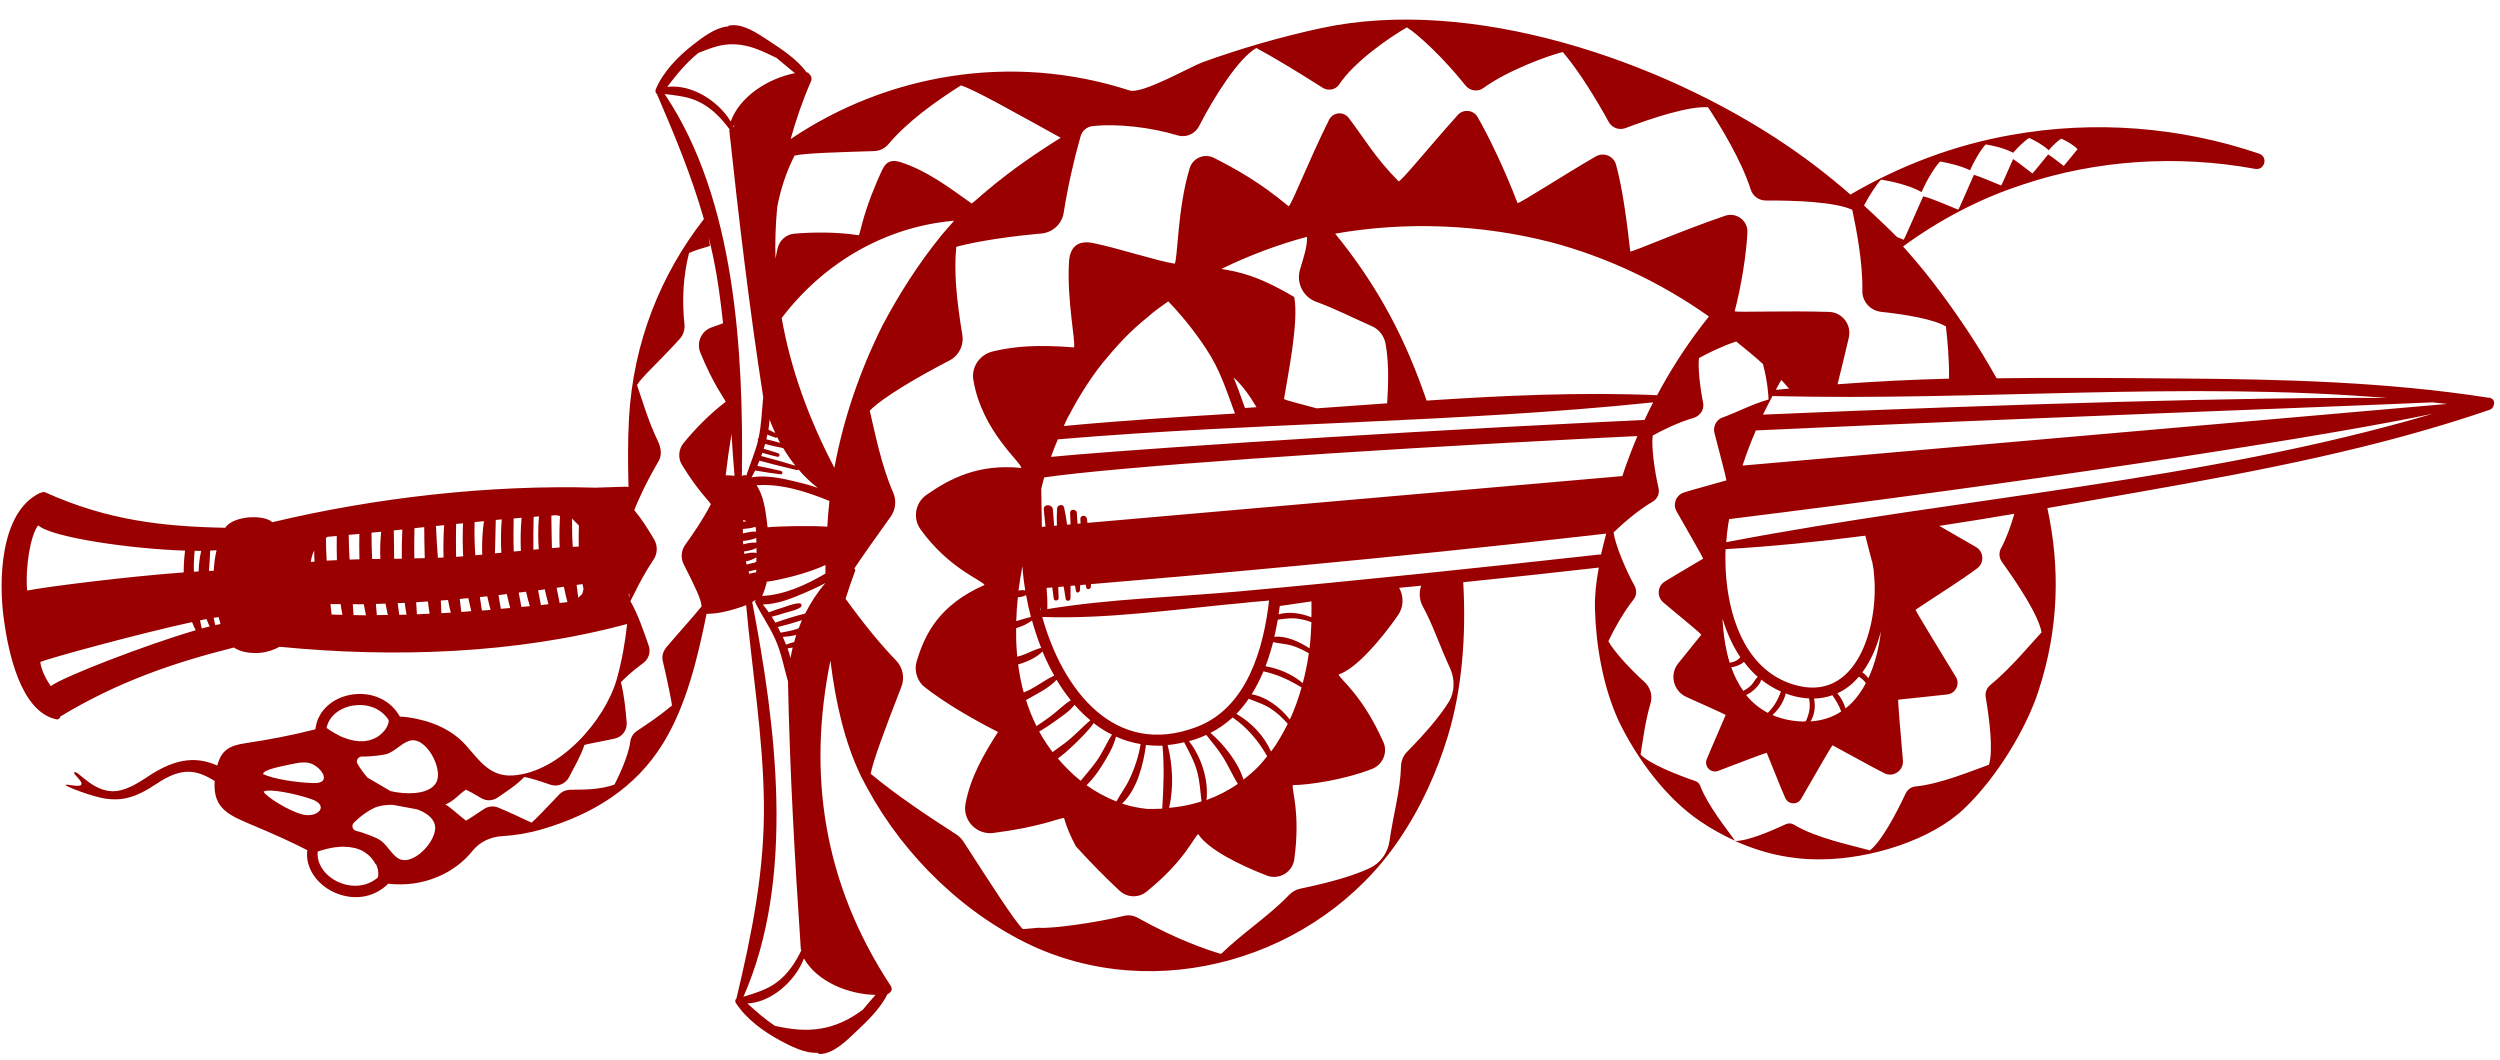<svg width="92" height="39" viewBox="0 0 92 39" fill="none" xmlns="http://www.w3.org/2000/svg">
<path d="M68.974 21.227C68.986 21.355 68.99 21.488 68.993 21.617C68.993 21.484 68.985 21.352 68.974 21.227ZM26.77 0.971C26.298 1.028 25.83 1.392 25.484 1.662C24.945 2.089 24.405 2.638 24.134 3.281C24.102 3.36 24.127 3.426 24.176 3.463C24.846 5.016 25.457 6.498 25.903 8.062C24.321 10.093 23.3 12.592 23.146 15.413C23.1 16.238 23.108 17.077 23.129 17.923C23.09 17.915 23.052 17.911 23.01 17.911C22.648 17.923 22.283 17.932 21.914 17.946C18.004 17.835 13.811 18.313 10.021 19.218C9.826 19.038 9.401 19.021 9.184 19.037C8.896 19.058 8.459 19.157 8.291 19.422C5.952 19.376 3.939 19.142 1.663 18.118C1.612 18.096 1.563 18.104 1.523 18.13C1.504 18.131 1.485 18.133 1.467 18.142C-0.016 18.854 -0.051 21.425 0.142 22.796C0.299 23.933 0.736 26.19 2.078 26.472C2.151 26.488 2.211 26.426 2.225 26.364C4.305 25.11 6.326 24.401 8.608 23.829C8.892 24.029 9.349 24.057 9.651 24.016C9.813 23.994 10.081 23.921 10.284 23.801C14.499 24.215 18.996 24.064 23.078 22.963C23.004 23.649 22.884 24.325 22.698 24.991C22.266 26.511 20.591 28.428 18.868 28.537C18.041 28.59 17.641 27.991 17.162 27.444C16.612 26.819 15.826 26.515 15.018 26.396C14.914 26.383 14.814 26.376 14.714 26.37L14.66 26.279C14.298 25.711 13.598 25.434 12.881 25.572C12.225 25.698 11.733 26.148 11.627 26.716L11.603 26.839C10.696 27.071 9.885 27.221 9.034 27.349C8.435 27.439 8.145 27.609 7.996 28.173C7.293 27.859 6.521 27.846 5.419 28.593C4.983 28.885 4.553 29.121 4.152 29.118C3.392 29.112 2.867 28.348 2.74 28.417C2.649 28.466 3.055 28.742 2.993 28.869C2.931 28.993 2.452 28.837 2.418 28.886C2.385 28.938 3.43 29.325 3.87 29.389C4.438 29.469 4.936 29.399 5.761 28.844C6.701 28.207 7.247 28.334 7.9 28.74C7.822 29.807 8.482 30.02 9.429 30.423C10.063 30.691 10.694 30.97 11.305 31.285L11.307 31.304C11.295 31.385 11.295 31.468 11.302 31.547C11.351 32.109 11.774 32.631 12.383 32.874C13.028 33.133 13.702 33.032 14.191 32.609L14.262 32.546L14.271 32.519C15.598 32.676 16.751 32.116 17.393 31.307C17.655 30.98 18.051 30.797 18.468 30.772C18.95 30.741 19.44 30.664 19.92 30.524C21.78 29.985 23.383 29.024 24.414 27.334C25.265 25.941 25.677 24.194 26.002 22.589C26.372 22.587 26.732 22.51 27.084 22.399C27.203 22.362 27.329 22.321 27.459 22.271C27.677 24.684 28.078 27.078 28.111 29.507C28.147 32.012 27.677 34.318 27.103 36.739C27.061 36.781 27.039 36.843 27.079 36.908C27.459 37.495 28.087 37.953 28.695 38.283C29.092 38.496 29.612 38.769 30.09 38.743C30.108 38.768 30.132 38.785 30.163 38.786C30.663 38.791 31.157 38.292 31.492 37.974C31.891 37.601 32.405 37.111 32.653 36.592C32.679 36.582 32.697 36.569 32.715 36.552C32.802 36.499 32.853 36.392 32.779 36.281C30.27 32.468 29.719 28.439 30.56 24.307C30.742 25.822 31.082 27.309 31.669 28.53C32.327 29.856 33.175 31.036 34.185 32.072C35.199 33.109 36.377 34.009 37.757 34.697C42.53 37.042 48.5 35.278 51.466 30.929C52.311 29.692 52.881 28.392 53.279 27.096C53.8 25.382 53.961 23.422 53.847 21.426C55.511 21.254 57.174 21.078 58.837 20.887C58.74 21.397 58.682 21.907 58.694 22.393C58.728 23.704 58.975 25.256 59.581 26.56C60.247 27.93 61.307 29.369 62.56 30.217C62.958 30.49 63.396 30.733 63.852 30.94C63.54 30.504 62.847 29.648 62.569 28.92C62.539 28.839 62.48 28.776 62.394 28.746C61.713 28.509 60.709 28.118 60.373 27.767C60.447 27.343 60.538 26.548 60.739 25.885C60.828 25.596 60.728 25.281 60.501 25.081C59.967 24.603 59.371 23.941 59.188 23.596C59.381 23.188 59.713 22.573 60.111 22.067C60.228 21.92 60.241 21.721 60.151 21.558C59.797 20.913 59.431 20.006 59.38 19.593C59.714 19.271 60.252 18.794 60.822 18.459C60.996 18.357 61.081 18.152 61.034 17.958C60.877 17.296 60.768 16.405 60.819 16.028C61.183 15.829 61.754 15.543 62.323 15.379C62.565 15.309 62.724 15.071 62.675 14.824C62.553 14.212 62.48 13.504 62.523 13.177C62.858 12.992 63.37 12.738 63.893 12.567C64.238 12.844 64.584 13.13 64.878 13.396C65.067 14.117 65.076 14.61 65.084 14.701C64.41 14.897 63.89 15.189 63.394 15.362C63.157 15.443 63.03 15.697 63.093 15.939C63.313 16.79 63.523 17.573 63.532 17.679C62.981 17.837 62.425 17.981 61.972 18.123C61.678 18.214 61.548 18.552 61.697 18.816C62.175 19.66 62.637 20.452 62.677 20.558C62.184 20.856 61.686 21.139 61.266 21.4C60.988 21.573 60.965 21.962 61.212 22.172C61.908 22.754 62.541 23.272 62.609 23.357C62.317 23.725 62.017 24.086 61.755 24.416C61.429 24.825 61.581 25.431 62.058 25.648C62.793 25.979 63.424 26.258 63.505 26.311C63.262 26.891 63.002 27.461 62.808 27.942C62.701 28.206 62.961 28.468 63.227 28.369C64.102 28.038 64.907 27.724 65.016 27.703C65.262 28.293 65.486 28.889 65.699 29.369C65.808 29.614 66.149 29.629 66.282 29.397C66.842 28.429 67.351 27.529 67.437 27.427C68.118 27.789 68.78 28.168 69.34 28.453C69.671 28.622 70.056 28.36 70.028 27.99C69.935 26.889 69.843 25.878 69.855 25.748C70.486 25.678 71.11 25.619 71.658 25.556C71.968 25.522 72.14 25.176 71.975 24.909C71.253 23.718 70.555 22.59 70.492 22.44C71.314 21.885 72.15 21.371 72.756 20.919C73.032 20.716 73.01 20.3 72.713 20.129C72.243 19.858 71.777 19.587 71.367 19.353C72.29 19.212 73.211 19.063 74.129 18.907C73.996 19.359 73.838 19.81 73.637 20.177C73.552 20.337 73.565 20.529 73.669 20.676C74.256 21.491 75.016 22.637 75.129 23.269C74.717 23.712 73.993 24.596 73.249 25.204C73.117 25.311 73.044 25.481 73.074 25.649C73.212 26.481 73.357 27.623 73.193 28.143C72.597 28.351 71.412 28.854 70.489 28.942C70.33 28.956 70.194 29.059 70.126 29.205C69.766 29.967 69.239 30.963 68.813 31.293C68.18 31.116 66.824 30.843 66.025 30.351C65.933 30.294 65.825 30.285 65.726 30.328C65.095 30.622 64.281 30.956 63.849 30.948C64.815 31.384 65.903 31.65 67.083 31.622C68.837 31.602 71.063 30.921 72.281 29.758C73.503 28.595 74.574 26.787 75.013 25.438C75.781 23.098 75.81 20.85 75.343 18.698C76.501 18.498 77.65 18.291 78.796 18.092C83.107 17.334 87.468 16.505 91.617 15.081C91.706 15.051 91.75 14.986 91.767 14.916C91.805 14.822 91.784 14.713 91.684 14.665C91.651 14.641 91.608 14.63 91.563 14.634C87.814 14.05 83.99 13.955 80.203 13.929C77.977 13.911 75.728 13.891 73.475 13.921C72.792 12.696 71.993 11.505 71.11 10.358C70.766 9.913 70.404 9.485 70.032 9.069C71.366 8.094 72.858 7.302 74.472 6.781C77.145 5.89 80.108 5.687 82.989 6.214C83.342 6.279 83.477 5.773 83.134 5.654C80.271 4.681 77.111 4.411 74.019 4.966C71.952 5.326 69.939 6.083 68.095 7.16C67.33 6.49 66.524 5.869 65.685 5.304C61.083 2.203 54.134 -0.157 48.614 1.036C47.138 1.356 45.683 1.775 44.263 2.287C43.815 2.448 42.028 3.478 41.568 3.329C37.189 1.907 32.6 2.749 29.095 5.119C29.292 4.41 29.535 3.701 29.847 2.986C29.891 2.883 29.852 2.784 29.782 2.726C29.764 2.689 29.727 2.662 29.681 2.662C29.346 2.19 28.747 1.798 28.285 1.496C27.897 1.241 27.332 0.846 26.84 0.939C26.81 0.941 26.793 0.966 26.784 0.993L26.77 0.971ZM63.411 23.108C63.402 22.995 63.392 22.882 63.389 22.765C63.551 23.305 63.772 23.78 64.044 24.186C64.002 24.231 63.956 24.277 63.898 24.309C63.822 24.353 63.74 24.376 63.653 24.387C63.521 23.965 63.448 23.523 63.411 23.105L63.411 23.108ZM63.71 24.557C63.88 24.534 64.057 24.466 64.177 24.356C64.332 24.559 64.498 24.75 64.683 24.909C64.588 24.993 64.534 25.123 64.443 25.218C64.356 25.306 64.258 25.368 64.152 25.423C63.965 25.158 63.821 24.866 63.71 24.557ZM64.261 25.576C64.371 25.525 64.468 25.459 64.56 25.375C64.655 25.287 64.788 25.146 64.81 25.008C65.036 25.186 65.278 25.335 65.54 25.449C65.428 25.752 65.29 25.999 65.055 26.233C64.735 26.063 64.471 25.843 64.261 25.58L64.261 25.576ZM66.319 26.552C65.898 26.535 65.535 26.449 65.226 26.313C65.46 26.106 65.644 25.82 65.717 25.517C65.765 25.536 65.812 25.558 65.863 25.573C66.106 25.651 66.343 25.691 66.573 25.701C66.633 26.003 66.587 26.255 66.455 26.54C66.41 26.551 66.365 26.551 66.319 26.552ZM66.628 26.547C66.778 26.302 66.819 25.987 66.756 25.708C66.993 25.702 67.218 25.66 67.432 25.584C67.568 25.781 67.679 25.965 67.756 26.183C67.424 26.402 67.045 26.522 66.624 26.548L66.628 26.547ZM68.664 25.138C68.523 25.405 68.357 25.644 68.172 25.838C68.092 25.925 68.003 25.998 67.914 26.07C67.854 25.866 67.753 25.67 67.613 25.515C67.771 25.44 67.923 25.351 68.066 25.236C68.191 25.138 68.303 25.021 68.407 24.902C68.512 24.965 68.598 25.041 68.664 25.142L68.664 25.138ZM68.755 24.959C68.694 24.873 68.623 24.8 68.534 24.743C68.852 24.316 69.076 23.787 69.218 23.227C69.145 23.872 68.987 24.464 68.755 24.959ZM68.893 20.645L68.947 20.952L68.971 21.227C69.125 22.992 68.363 25.928 65.982 25.186C64.354 24.679 63.673 22.953 63.526 21.274C63.494 20.912 63.489 20.552 63.501 20.209C65.213 20.108 66.927 19.936 68.644 19.713L68.886 20.65L68.893 20.645ZM63.525 19.956C63.543 19.723 63.565 19.496 63.6 19.284C63.61 19.223 63.624 19.165 63.633 19.103C64.309 19.017 65 18.934 65.732 18.839C76.352 17.492 86.029 15.977 89.542 15.221C81.05 17.724 72.194 18.289 63.528 19.952L63.525 19.956ZM1.407 19.333C1.892 19.777 4.822 20.201 6.811 20.263C6.777 20.524 6.759 20.792 6.76 21.065C4.758 21.21 1.757 21.583 0.999 21.733C0.923 20.865 1.127 19.666 1.407 19.333ZM19.826 20.211C19.762 20.216 19.698 20.222 19.629 20.228C19.621 19.822 19.631 19.422 19.638 19.019C19.702 19.013 19.771 19.007 19.835 19.002C19.8 19.392 19.798 19.799 19.826 20.211ZM20.29 18.973C20.343 18.968 20.4 18.963 20.453 18.959C20.504 18.97 20.558 18.976 20.608 18.987C20.588 19.369 20.58 19.757 20.595 20.147C20.501 20.156 20.406 20.164 20.311 20.172C20.295 19.771 20.299 19.371 20.29 18.973ZM19.164 20.273C19.077 20.28 18.994 20.287 18.906 20.295C18.89 19.89 18.896 19.483 18.903 19.079C19.002 19.071 19.096 19.062 19.195 19.054C19.16 19.444 19.15 19.856 19.168 20.272L19.164 20.273ZM18.449 20.343C18.369 20.35 18.29 20.357 18.214 20.363C18.22 19.952 18.242 19.544 18.244 19.133C18.316 19.127 18.392 19.12 18.463 19.114C18.433 19.512 18.427 19.923 18.448 20.339L18.449 20.343ZM11.995 19.798C11.995 19.798 12.03 19.768 12.048 19.755C12.162 19.745 12.279 19.735 12.393 19.725C12.388 20.018 12.391 20.314 12.398 20.614C12.273 20.621 12.147 20.624 12.022 20.631C12.005 20.355 11.996 20.079 11.995 19.802L11.995 19.798ZM11.575 20.667C11.529 20.671 11.484 20.675 11.438 20.679C11.459 20.529 11.496 20.385 11.562 20.257C11.562 20.394 11.566 20.531 11.575 20.667ZM7.404 20.272C7.348 20.508 7.317 20.762 7.31 21.028C7.253 21.033 7.196 21.038 7.135 21.04C7.128 20.79 7.137 20.534 7.163 20.27C7.247 20.27 7.327 20.271 7.404 20.272ZM7.735 20.262C7.818 20.254 7.898 20.255 7.97 20.249C7.911 20.489 7.88 20.743 7.865 21.006C7.808 21.008 7.751 21.009 7.69 21.01C7.706 20.762 7.726 20.513 7.735 20.262ZM12.828 19.683C12.96 19.671 13.093 19.66 13.225 19.648C13.218 19.957 13.219 20.268 13.227 20.583C13.105 20.586 12.983 20.589 12.865 20.592C12.847 20.289 12.835 19.986 12.832 19.683L12.828 19.683ZM13.672 19.602C13.789 19.591 13.91 19.581 14.027 19.567C13.994 19.889 13.982 20.224 13.997 20.569C13.898 20.57 13.795 20.571 13.695 20.572C13.679 20.251 13.67 19.929 13.672 19.602ZM14.504 20.562C14.5 20.213 14.503 19.863 14.492 19.518C14.598 19.509 14.701 19.5 14.806 19.487C14.788 19.842 14.781 20.204 14.786 20.561C14.69 20.561 14.599 20.562 14.504 20.562ZM15.247 20.551C15.241 20.183 15.243 19.81 15.252 19.437C15.373 19.426 15.49 19.412 15.611 19.398C15.614 19.774 15.62 20.157 15.631 20.54C15.502 20.544 15.372 20.547 15.242 20.547L15.247 20.551ZM16.114 20.524C16.084 20.135 16.061 19.746 16.043 19.356C16.145 19.347 16.247 19.338 16.345 19.326C16.318 19.712 16.311 20.112 16.323 20.517C16.255 20.523 16.183 20.522 16.114 20.524ZM16.783 20.488C16.774 20.086 16.781 19.683 16.784 19.28C16.867 19.273 16.954 19.265 17.038 19.258C17.023 19.658 17.024 20.064 17.045 20.473C16.957 20.481 16.87 20.488 16.783 20.492L16.783 20.488ZM17.465 19.213C17.578 19.203 17.696 19.192 17.809 19.179C17.752 19.568 17.731 19.984 17.745 20.412C17.662 20.419 17.579 20.426 17.491 20.434C17.464 20.03 17.455 19.624 17.465 19.213ZM21.078 20.124C21.055 19.78 21.048 19.431 21.052 19.081C21.132 19.173 21.219 19.253 21.303 19.337C21.295 19.592 21.291 19.851 21.298 20.112C21.226 20.119 21.15 20.122 21.078 20.124ZM13.829 22.225C13.947 22.222 14.068 22.216 14.186 22.213C14.214 22.355 14.241 22.493 14.272 22.631C14.139 22.631 14.002 22.636 13.868 22.636C13.856 22.496 13.844 22.361 13.832 22.225L13.829 22.225ZM13.468 22.644C13.316 22.642 13.162 22.637 13.01 22.635C12.998 22.503 12.99 22.367 12.982 22.235C13.116 22.234 13.254 22.238 13.387 22.237C13.411 22.376 13.438 22.51 13.468 22.644ZM19.088 21.807C19.179 21.799 19.269 21.783 19.36 21.775C19.399 21.958 19.445 22.133 19.498 22.307C19.396 22.316 19.29 22.325 19.188 22.334C19.153 22.158 19.123 21.982 19.088 21.807ZM18.775 22.374C18.662 22.384 18.544 22.394 18.431 22.404C18.401 22.235 18.371 22.067 18.345 21.898C18.447 21.89 18.548 21.873 18.65 21.86C18.688 22.032 18.73 22.203 18.775 22.37L18.775 22.374ZM19.806 21.721C19.889 21.714 19.968 21.699 20.047 21.689C20.09 21.875 20.133 22.057 20.183 22.235C20.092 22.243 19.997 22.255 19.907 22.267C19.872 22.088 19.837 21.905 19.802 21.725L19.806 21.721ZM14.635 22.196C14.722 22.189 14.806 22.193 14.893 22.185C14.914 22.332 14.934 22.478 14.962 22.62C14.871 22.624 14.783 22.62 14.692 22.625C14.671 22.482 14.655 22.339 14.635 22.193L14.635 22.196ZM15.315 22.163C15.459 22.155 15.603 22.142 15.748 22.133C15.764 22.284 15.785 22.434 15.81 22.584C15.654 22.59 15.498 22.6 15.342 22.606C15.33 22.459 15.324 22.311 15.315 22.163ZM16.221 22.099C16.309 22.092 16.399 22.084 16.487 22.08C16.516 22.241 16.549 22.394 16.589 22.546C16.475 22.556 16.357 22.559 16.243 22.565C16.237 22.41 16.231 22.254 16.221 22.099ZM16.919 22.042C17.025 22.033 17.127 22.024 17.233 22.011C17.266 22.171 17.303 22.332 17.343 22.491C17.222 22.502 17.097 22.513 16.976 22.52C16.958 22.362 16.94 22.204 16.919 22.046L16.919 22.042ZM17.66 21.97C17.751 21.962 17.842 21.954 17.933 21.946C17.967 22.114 18.008 22.281 18.053 22.445C17.947 22.454 17.84 22.459 17.734 22.469C17.709 22.304 17.683 22.139 17.66 21.974L17.66 21.97ZM23.141 21.855C23.141 21.855 23.152 21.854 23.16 21.853C23.157 21.907 23.158 21.964 23.151 22.017C23.146 21.961 23.142 21.908 23.137 21.852L23.141 21.855ZM20.882 22.159C20.787 22.167 20.689 22.176 20.595 22.192C20.556 22.005 20.52 21.818 20.485 21.631C20.575 21.62 20.662 21.608 20.752 21.593C20.788 21.784 20.831 21.974 20.882 22.159ZM21.22 21.525C21.291 21.515 21.367 21.505 21.438 21.495C21.448 21.559 21.464 21.618 21.474 21.682C21.46 21.74 21.445 21.794 21.428 21.853C21.378 21.903 21.329 21.949 21.28 21.999C21.259 21.841 21.237 21.683 21.22 21.529L21.22 21.525ZM12.601 22.625C12.467 22.622 12.337 22.622 12.203 22.614C12.192 22.486 12.177 22.358 12.162 22.23C12.288 22.235 12.41 22.232 12.536 22.232C12.555 22.363 12.574 22.494 12.601 22.625ZM8.044 22.708C8.067 22.794 8.09 22.879 8.116 22.964C8.056 22.973 7.992 22.987 7.921 23.004C7.902 22.915 7.883 22.825 7.863 22.736C7.928 22.726 7.992 22.717 8.044 22.708ZM7.601 22.785C7.635 22.877 7.674 22.969 7.716 23.053C7.626 23.076 7.529 23.099 7.425 23.127C7.401 23.027 7.381 22.93 7.36 22.829C7.443 22.81 7.521 22.796 7.6 22.781L7.601 22.785ZM1.871 25.251C1.871 25.251 1.52 24.769 1.485 24.361C1.841 24.209 5.185 23.301 7.068 22.893C7.108 22.995 7.151 23.094 7.201 23.193C5.378 23.724 2.263 24.928 1.871 25.251ZM13.324 27.274C13.294 27.277 13.263 27.279 13.233 27.278C13.198 27.277 13.159 27.269 13.121 27.265C13.09 27.26 13.059 27.259 13.025 27.255C12.986 27.247 12.943 27.235 12.9 27.224C12.865 27.215 12.834 27.21 12.799 27.198C12.751 27.183 12.704 27.165 12.656 27.146C12.621 27.134 12.589 27.122 12.554 27.106C12.498 27.08 12.442 27.051 12.386 27.018C12.354 27.002 12.326 26.989 12.294 26.969C12.205 26.916 12.112 26.856 12.018 26.788C12.191 25.884 13.718 25.587 14.302 26.497C14.303 26.508 14.304 26.523 14.301 26.539C14.302 26.55 14.303 26.561 14.301 26.573C14.302 26.584 14.291 26.6 14.289 26.616C14.287 26.631 14.284 26.643 14.277 26.659C14.271 26.674 14.265 26.69 14.259 26.706C14.252 26.722 14.246 26.737 14.236 26.753C14.226 26.77 14.216 26.785 14.206 26.802C14.196 26.818 14.186 26.834 14.176 26.85C14.162 26.866 14.148 26.883 14.134 26.899C14.121 26.916 14.111 26.932 14.097 26.944C14.083 26.961 14.065 26.974 14.047 26.99C14.03 27.007 14.015 27.02 13.998 27.037C13.98 27.049 13.958 27.063 13.94 27.079C13.922 27.092 13.905 27.109 13.883 27.119C13.861 27.132 13.835 27.142 13.813 27.155C13.791 27.165 13.77 27.178 13.748 27.188C13.722 27.197 13.696 27.207 13.666 27.218C13.64 27.227 13.618 27.237 13.592 27.243C13.562 27.249 13.532 27.256 13.502 27.258C13.476 27.261 13.45 27.271 13.419 27.273C13.389 27.276 13.355 27.279 13.321 27.278L13.324 27.274ZM14.239 27.745C14.543 27.642 14.752 27.373 15.041 27.268C15.654 27.044 16.311 28.274 16.065 28.775C15.929 29.052 15.583 29.155 15.277 29.182C14.974 29.208 14.67 29.182 14.374 29.113L13.525 28.617C13.386 28.458 13.264 28.29 13.157 28.11C13.085 27.986 13.182 27.837 13.324 27.84C13.664 27.848 14.132 27.781 14.239 27.745ZM11.54 28.817C10.889 28.798 10.046 28.663 9.679 28.486C9.691 28.314 10.364 28.202 10.735 28.12C10.937 28.076 11.147 28.035 11.352 28.073C11.787 28.157 12.278 28.84 11.54 28.817ZM11.137 29.973C10.646 29.857 9.762 29.303 9.701 29.13C9.904 29.01 10.867 29.203 11.462 29.409C12.147 29.649 11.68 30.112 11.141 29.973L11.137 29.973ZM13.839 31.804C13.853 31.834 13.863 31.859 13.873 31.889C13.874 31.9 13.882 31.907 13.883 31.918C13.894 31.955 13.905 31.992 13.912 32.026C13.912 32.033 13.913 32.041 13.914 32.052C13.916 32.079 13.918 32.101 13.92 32.124C13.922 32.147 13.924 32.169 13.918 32.189C13.919 32.2 13.92 32.211 13.921 32.219C13.916 32.25 13.91 32.273 13.901 32.297C13.84 32.347 13.779 32.391 13.714 32.427C12.908 32.9 11.762 32.317 11.691 31.506C11.685 31.442 11.688 31.388 11.692 31.338C11.799 31.299 11.903 31.271 12.004 31.243C12.037 31.236 12.068 31.23 12.097 31.223C12.161 31.21 12.228 31.193 12.289 31.184C12.323 31.181 12.357 31.178 12.391 31.175C12.444 31.17 12.497 31.166 12.55 31.161C12.584 31.158 12.614 31.155 12.645 31.16C12.695 31.16 12.741 31.163 12.787 31.167C12.814 31.168 12.844 31.169 12.872 31.174C12.918 31.182 12.961 31.189 13.003 31.197C13.027 31.203 13.05 31.204 13.069 31.21C13.12 31.225 13.171 31.239 13.215 31.258C13.223 31.262 13.234 31.264 13.242 31.267C13.297 31.289 13.349 31.315 13.394 31.345C13.41 31.355 13.422 31.362 13.434 31.372C13.467 31.392 13.499 31.416 13.524 31.437C13.541 31.45 13.553 31.461 13.569 31.474C13.594 31.495 13.615 31.516 13.636 31.541C13.649 31.555 13.662 31.569 13.674 31.583C13.691 31.604 13.713 31.629 13.726 31.651C13.735 31.665 13.748 31.679 13.757 31.694C13.774 31.719 13.787 31.74 13.801 31.766C13.81 31.78 13.815 31.795 13.823 31.806L13.839 31.804ZM14.627 31.572C14.375 31.396 14.241 31.081 13.974 30.907C13.88 30.843 13.444 30.657 13.113 30.579C12.973 30.546 12.92 30.376 13.022 30.276C13.169 30.13 13.333 29.994 13.506 29.88C13.6 29.819 13.698 29.761 13.801 29.718C14.008 29.635 14.235 29.615 14.456 29.618L15.348 29.784C15.64 29.887 15.946 30.073 16.007 30.376C16.116 30.925 15.164 31.947 14.627 31.572ZM24.506 23.849C24.392 23.984 24.35 24.162 24.392 24.333C24.542 24.955 24.723 25.851 24.729 25.961C24.189 26.415 23.733 26.698 23.434 26.902C23.301 26.994 23.214 27.135 23.194 27.296C23.123 27.842 22.748 28.612 22.614 28.87C22.022 29.086 21.367 29.052 20.975 29.063C20.823 29.069 20.679 29.127 20.578 29.239C20.208 29.632 19.648 30.213 19.562 30.274C19.236 30.124 18.706 29.87 18.338 29.72C18.164 29.647 17.967 29.668 17.809 29.773C17.535 29.957 17.203 30.176 17.148 30.2C16.882 29.999 16.528 29.661 16.386 29.609C16.757 29.444 16.851 29.253 17.147 29.06C17.247 29.105 17.463 29.222 17.705 29.368C17.894 29.485 18.134 29.475 18.313 29.349C18.677 29.101 19.006 28.89 19.296 28.591C19.479 28.624 19.827 28.727 20.252 28.876C20.516 28.97 20.811 28.85 20.942 28.599C21.147 28.197 21.367 27.836 21.506 27.413C21.711 27.357 22.091 27.297 22.622 27.179C22.9 27.12 23.087 26.861 23.062 26.582C23.017 26.061 22.964 25.545 22.849 25.107C22.996 24.953 23.218 24.736 23.676 24.396C23.873 24.25 23.954 23.992 23.872 23.759C23.664 23.166 23.482 22.616 23.199 22.124C23.324 21.892 23.584 21.292 24.053 20.59C24.201 20.368 24.207 20.078 24.072 19.851C23.839 19.453 23.596 19.075 23.34 18.771C23.447 18.499 23.738 17.82 24.236 16.971C24.372 16.735 24.322 16.466 24.205 16.221C23.869 15.525 23.666 14.821 23.442 14.171C23.621 13.867 24.154 13.414 25.011 12.476C25.146 12.328 25.209 12.124 25.188 11.925C25.098 11.074 25.132 10.197 25.356 9.311C25.498 9.242 25.769 9.153 26.127 9.05C26.109 8.941 26.097 8.843 26.081 8.742C26.192 9.185 26.288 9.636 26.367 10.097C26.469 10.696 26.544 11.297 26.608 11.896C26.493 11.932 26.313 12.009 26.224 12.036C25.822 12.151 25.616 12.591 25.772 12.976C26.267 14.183 26.654 14.647 26.705 14.787C26.1 15.242 25.527 15.847 25.151 16.31C24.965 16.539 24.944 16.864 25.099 17.112C25.7 18.086 26.101 18.438 26.16 18.555C25.85 19.152 25.497 19.654 25.215 20.051C25.062 20.262 25.045 20.541 25.164 20.774C25.592 21.61 25.813 22.085 25.818 22.316C25.467 22.75 24.889 23.382 24.498 23.849L24.506 23.849ZM26.919 15.973C26.952 16.483 26.986 16.997 27.031 17.509C26.919 17.496 26.808 17.491 26.705 17.492C26.766 16.974 26.836 16.466 26.919 15.973ZM28.751 17.332C28.459 17.263 28.168 17.201 27.869 17.143C27.897 17.08 27.923 17.021 27.948 16.954C28.401 17.078 28.861 17.19 29.321 17.298C29.348 17.303 29.37 17.293 29.384 17.277C29.6 17.528 29.838 17.758 30.096 17.956C29.816 17.855 29.531 17.781 29.27 17.72C28.763 17.597 28.184 17.477 27.657 17.565C27.704 17.485 27.746 17.401 27.788 17.314C28.102 17.37 28.415 17.415 28.732 17.456C28.801 17.465 28.818 17.349 28.748 17.336L28.751 17.332ZM28.641 16.681C28.464 16.624 28.283 16.564 28.104 16.515C28.121 16.456 28.139 16.398 28.157 16.335C28.376 16.4 28.601 16.445 28.823 16.49C28.957 16.718 29.106 16.933 29.272 17.139C28.853 17.012 28.434 16.889 28.012 16.781C28.028 16.742 28.044 16.703 28.056 16.663C28.236 16.72 28.419 16.765 28.603 16.809C28.689 16.832 28.72 16.708 28.637 16.681L28.641 16.681ZM28.763 11.707C30.268 9.721 32.521 8.346 35.112 8.123C34.952 8.304 34.792 8.485 34.64 8.666C33.803 9.697 33.092 10.812 32.476 11.975C31.655 13.624 31.042 15.384 30.706 17.215C29.758 15.409 29.094 13.571 28.767 11.707L28.763 11.707ZM28.53 15.938C28.45 15.892 28.363 15.854 28.279 15.812C28.298 15.688 28.314 15.562 28.322 15.439C28.383 15.609 28.455 15.774 28.53 15.938ZM28.601 16.088C28.637 16.157 28.67 16.23 28.707 16.299C28.542 16.249 28.374 16.203 28.203 16.168C28.217 16.11 28.227 16.052 28.237 15.994C28.336 16.035 28.435 16.068 28.537 16.105C28.561 16.114 28.579 16.105 28.593 16.092L28.601 16.088ZM27.338 19.63C27.337 19.576 27.34 19.519 27.339 19.466C27.494 19.453 27.65 19.439 27.794 19.388C27.803 19.399 27.807 19.406 27.812 19.417C27.816 19.466 27.82 19.515 27.825 19.564C27.663 19.552 27.499 19.593 27.338 19.63ZM28.246 19.402C28.241 19.349 28.236 19.293 28.228 19.244C28.167 18.77 28.106 18.244 27.84 17.86C28.726 17.783 29.696 18.097 30.523 18.435C30.489 18.75 30.463 19.064 30.445 19.381C29.851 19.341 28.696 19.359 28.25 19.405L28.246 19.402ZM27.35 19.199C27.348 19.177 27.354 19.153 27.356 19.13C27.395 19.146 27.435 19.165 27.474 19.181C27.433 19.184 27.392 19.192 27.35 19.199ZM27.35 20.027C27.347 19.99 27.343 19.948 27.34 19.911C27.506 19.889 27.679 19.862 27.83 19.796C27.835 19.852 27.832 19.909 27.834 19.97C27.668 19.954 27.507 19.991 27.347 20.032L27.35 20.027ZM27.392 20.377C27.39 20.351 27.387 20.321 27.381 20.295C27.539 20.269 27.701 20.24 27.839 20.167C27.841 20.228 27.839 20.293 27.841 20.357C27.829 20.351 27.817 20.344 27.801 20.341C27.666 20.327 27.531 20.35 27.397 20.384L27.392 20.377ZM27.835 20.509C27.836 20.563 27.832 20.612 27.833 20.666C27.815 20.671 27.797 20.684 27.787 20.7C27.682 20.724 27.577 20.749 27.473 20.773C27.462 20.736 27.455 20.699 27.448 20.661C27.59 20.63 27.723 20.584 27.835 20.509ZM28.53 22.911C28.485 22.839 28.444 22.763 28.4 22.695C28.572 22.653 28.743 22.6 28.914 22.547C29.096 22.493 29.303 22.456 29.461 22.347C29.522 22.304 29.506 22.203 29.422 22.202C29.215 22.201 29.01 22.295 28.817 22.354C28.642 22.411 28.464 22.465 28.291 22.533C28.217 22.429 28.147 22.333 28.071 22.244C28.601 22.24 29.15 22.017 29.624 21.812C29.863 21.708 30.128 21.593 30.375 21.454C30.081 21.795 29.835 22.174 29.63 22.579C29.256 22.669 28.889 22.789 28.53 22.915L28.53 22.911ZM29.51 22.822C29.469 22.916 29.432 23.018 29.395 23.117C29.358 23.131 29.321 23.15 29.284 23.161C29.102 23.215 28.914 23.25 28.726 23.282C28.693 23.212 28.661 23.143 28.624 23.074C28.919 23.003 29.217 22.919 29.506 22.822L29.51 22.822ZM28.047 21.931C28.124 21.765 28.177 21.589 28.219 21.407C28.657 21.357 29.763 21.09 30.378 20.792C30.376 20.899 30.373 21.002 30.375 21.108C29.657 21.532 28.849 21.895 28.047 21.931ZM27.73 21.495C27.73 21.495 27.744 21.475 27.755 21.47C27.744 21.479 27.741 21.487 27.73 21.495ZM27.834 21.061C27.747 21.068 27.661 21.091 27.575 21.117C27.565 21.088 27.555 21.058 27.545 21.029C27.638 21.006 27.735 20.986 27.829 20.962C27.831 20.992 27.831 21.027 27.829 21.057L27.834 21.061ZM32.22 36.611C32.06 36.788 31.908 36.972 31.753 37.157C30.707 37.936 29.735 38.036 28.511 37.748C28.151 37.506 27.828 37.227 27.505 36.928C28.394 36.885 29.275 36.093 29.584 35.272C30.075 36.13 31.227 36.595 32.216 36.611L32.22 36.611ZM28.994 25.04C28.994 25.04 28.997 25.067 28.998 25.078C29.063 28.356 29.25 31.664 29.47 34.928C29.472 34.947 29.484 34.958 29.489 34.972C29.276 35.409 29.024 35.803 28.635 36.111C28.239 36.427 27.821 36.528 27.357 36.683C29.287 32.311 28.554 26.683 27.681 22.153C27.728 22.126 27.776 22.099 27.823 22.069C27.794 22.094 27.779 22.137 27.797 22.174C28.017 22.629 28.312 23.04 28.521 23.505C28.752 24.013 28.838 24.518 28.987 25.041L28.994 25.04ZM29.299 23.368C29.272 23.454 29.249 23.54 29.226 23.625C29.125 23.653 29.025 23.685 28.925 23.724C28.886 23.629 28.851 23.533 28.808 23.438C28.968 23.428 29.134 23.409 29.298 23.365L29.299 23.368ZM29.171 23.828C29.14 23.96 29.113 24.088 29.09 24.219C29.061 24.1 29.028 23.981 28.983 23.863C29.047 23.85 29.107 23.841 29.171 23.828ZM45.91 22.17C46.175 22.146 46.441 22.123 46.702 22.1C46.498 23.866 45.895 26.043 44.044 26.749C41.013 27.907 39.097 25.369 38.356 22.705C40.852 22.791 43.431 22.394 45.907 22.174L45.91 22.17ZM38.244 26.918C38.444 26.805 38.639 26.674 38.825 26.54C39.066 26.367 39.358 26.178 39.544 25.938C39.722 26.142 39.914 26.335 40.124 26.506C39.811 26.773 39.54 27.078 39.208 27.331C39.054 27.447 38.892 27.56 38.734 27.677C38.66 27.577 38.591 27.484 38.53 27.394C38.425 27.244 38.331 27.081 38.24 26.918L38.244 26.918ZM38.365 23.977C38.49 24.282 38.635 24.577 38.797 24.863C38.485 25.004 38.21 25.218 37.911 25.374C37.834 25.415 37.753 25.448 37.672 25.482C37.582 25.155 37.514 24.812 37.467 24.451C37.806 24.353 38.14 24.202 38.364 23.974L38.365 23.977ZM37.435 24.169C37.431 24.124 37.428 24.082 37.423 24.037C37.397 23.735 37.389 23.428 37.393 23.116C37.623 23.05 37.835 22.945 37.978 22.833C38.073 23.171 38.183 23.511 38.315 23.841C38.061 23.905 37.828 24.043 37.58 24.126C37.532 24.142 37.487 24.153 37.438 24.165L37.435 24.169ZM38.883 25.019C39.04 25.283 39.215 25.537 39.407 25.771C39.138 25.928 38.901 26.184 38.654 26.365C38.485 26.49 38.312 26.604 38.143 26.721C37.991 26.419 37.864 26.1 37.758 25.763C37.856 25.709 37.954 25.651 38.045 25.601C38.336 25.439 38.656 25.263 38.883 25.015L38.883 25.019ZM39.477 27.448C39.741 27.19 40.037 26.917 40.247 26.61C40.37 26.705 40.492 26.793 40.625 26.873C40.722 26.933 40.822 26.985 40.921 27.033C40.713 27.355 40.569 27.714 40.337 28.03C40.16 28.274 39.959 28.501 39.769 28.734C39.437 28.466 39.156 28.18 38.93 27.91C39.127 27.768 39.312 27.607 39.477 27.445L39.477 27.448ZM40.528 28.211C40.736 27.885 40.977 27.492 41.069 27.108C41.359 27.242 41.661 27.329 41.974 27.382C41.9 27.841 41.755 28.275 41.555 28.695C41.423 28.973 41.227 29.222 41.087 29.493C40.676 29.335 40.307 29.128 39.986 28.897C40.193 28.693 40.378 28.453 40.528 28.211ZM42.172 27.414C42.373 27.438 42.575 27.447 42.781 27.441C42.85 28.229 42.82 28.976 42.77 29.759C42.592 29.767 42.413 29.772 42.225 29.769C41.894 29.737 41.583 29.669 41.292 29.573C41.843 29.065 42.078 28.125 42.172 27.414ZM42.97 27.416C43.17 27.399 43.37 27.366 43.575 27.314C43.758 27.667 43.948 28.003 44.055 28.393C44.155 28.757 44.168 29.124 44.216 29.492C43.837 29.613 43.44 29.693 43.023 29.73C43.198 28.981 43.156 28.152 42.969 27.413L42.97 27.416ZM43.755 27.276C43.9 27.236 44.045 27.189 44.192 27.131C44.259 27.106 44.325 27.074 44.391 27.045C44.614 27.326 44.844 27.598 45.035 27.908C45.218 28.212 45.365 28.544 45.552 28.847C45.196 29.095 44.809 29.292 44.398 29.442C44.488 28.724 44.21 27.851 43.755 27.276ZM44.545 26.971C44.841 26.82 45.114 26.628 45.361 26.402C45.893 26.769 46.315 27.268 46.631 27.829C46.531 27.952 46.438 28.074 46.33 28.186C46.152 28.373 45.96 28.534 45.76 28.689C45.567 28.056 45.044 27.398 44.545 26.971ZM45.499 26.272C45.663 26.105 45.811 25.918 45.953 25.715C46.223 25.825 46.493 25.904 46.743 26.064C46.986 26.218 47.198 26.419 47.389 26.635C47.207 27 47.008 27.348 46.776 27.657C46.506 27.061 46.061 26.599 45.498 26.268L45.499 26.272ZM46.061 25.55C46.222 25.293 46.365 25.014 46.495 24.706C47.012 24.817 47.45 25.026 47.897 25.298C47.781 25.715 47.637 26.111 47.467 26.48C47.127 26.042 46.607 25.643 46.061 25.55ZM46.57 24.521C46.676 24.242 46.768 23.949 46.851 23.63C47.069 23.683 47.306 23.689 47.526 23.753C47.749 23.821 47.964 23.924 48.165 24.04C48.111 24.421 48.036 24.784 47.941 25.139C47.561 24.811 47.062 24.604 46.57 24.517L46.57 24.521ZM46.895 23.436C46.942 23.231 46.985 23.022 47.023 22.802C47.22 22.785 47.414 22.741 47.618 22.754C47.84 22.768 48.051 22.818 48.26 22.895C48.25 23.223 48.229 23.544 48.191 23.859C47.819 23.614 47.322 23.387 46.899 23.436L46.895 23.436ZM47.052 22.609C47.066 22.509 47.084 22.409 47.097 22.301L48.261 22.131C48.267 22.328 48.261 22.523 48.259 22.716C47.884 22.567 47.427 22.493 47.052 22.609ZM37.937 22.704C37.753 22.743 37.58 22.811 37.397 22.858C37.406 22.568 37.426 22.273 37.457 21.978C37.563 21.969 37.673 21.956 37.759 21.898C37.805 22.16 37.867 22.433 37.937 22.704ZM36.977 22.902C36.977 22.902 36.975 22.875 36.977 22.86C36.978 22.875 36.979 22.886 36.977 22.902ZM38.297 22.459C38.285 22.415 38.278 22.374 38.266 22.329C38.282 22.373 38.293 22.414 38.312 22.458C38.308 22.459 38.304 22.459 38.297 22.459ZM58.913 20.409C58.913 20.409 58.886 20.404 58.871 20.405C54.457 20.894 50.044 21.36 45.623 21.762C43.283 21.974 40.865 22.033 38.541 22.415C38.549 22.156 38.537 21.895 38.514 21.635C38.579 21.629 38.647 21.623 38.723 21.617C38.743 21.756 38.759 21.895 38.778 22.034C38.791 22.135 38.961 22.113 38.959 22.01C38.955 21.874 38.947 21.738 38.943 21.601C39.007 21.596 39.072 21.59 39.144 21.584C39.169 21.741 39.194 21.895 39.218 22.044C39.235 22.146 39.396 22.12 39.395 22.021C39.397 21.869 39.395 21.717 39.397 21.561C39.45 21.557 39.503 21.552 39.56 21.547C39.574 21.614 39.584 21.686 39.597 21.753C39.616 21.839 39.732 21.809 39.74 21.733C39.746 21.668 39.752 21.599 39.753 21.53C39.818 21.525 39.889 21.518 39.954 21.513C39.961 21.546 39.968 21.584 39.974 21.617C39.998 21.718 40.133 21.687 40.144 21.595C40.149 21.564 40.146 21.53 40.147 21.496C43.697 21.201 51.126 20.55 58.587 19.696C58.765 19.677 58.935 19.654 59.109 19.636C59.043 19.884 58.977 20.141 58.92 20.397L58.913 20.409ZM37.636 21.009C37.656 21.239 37.688 21.479 37.729 21.73C37.647 21.707 37.564 21.718 37.481 21.733C37.52 21.433 37.567 21.136 37.624 20.835C37.629 20.892 37.634 20.948 37.639 21.008L37.636 21.009ZM58.953 16.111C59.386 16.088 59.819 16.07 60.256 16.047C60.054 16.528 59.868 17.015 59.702 17.52L40.015 19.242C40.011 19.197 40.006 19.148 40.002 19.099C39.989 18.945 39.752 18.942 39.758 19.098C39.762 19.151 39.764 19.207 39.765 19.264L39.655 19.274C39.643 19.142 39.632 19.01 39.628 18.881C39.629 18.847 39.623 18.825 39.599 18.808C39.535 18.726 39.372 18.748 39.38 18.876C39.388 19.016 39.393 19.156 39.397 19.297L39.269 19.308C39.239 19.094 39.205 18.884 39.16 18.679C39.128 18.53 38.91 18.568 38.9 18.713C38.888 18.919 38.887 19.132 38.894 19.341L38.792 19.349C38.774 19.15 38.761 18.953 38.747 18.753C38.728 18.538 38.389 18.537 38.411 18.752C38.43 18.963 38.455 19.17 38.474 19.377L38.341 19.389C38.331 18.922 38.328 18.459 38.318 17.993C38.352 17.853 38.385 17.709 38.426 17.569C40.931 17.198 49.49 16.59 58.949 16.111L58.953 16.111ZM60.521 15.453C60.004 15.48 59.487 15.502 58.974 15.528C49.134 16.013 40.412 16.635 38.68 16.813C38.689 16.786 38.698 16.755 38.707 16.727C38.775 16.539 38.85 16.354 38.929 16.168C46.216 15.546 53.575 15.563 60.835 14.807C60.727 15.017 60.624 15.232 60.521 15.45L60.521 15.453ZM60.976 14.543C58.172 14.424 55.333 14.555 52.499 14.742C52.114 13.616 51.663 12.557 51.157 11.617C50.587 10.554 49.907 9.542 49.134 8.599C51.727 8.14 54.492 8.255 57.048 8.906C59.118 9.45 61.124 10.396 62.89 11.648C62.783 11.782 62.673 11.917 62.57 12.055C61.975 12.841 61.445 13.674 60.98 14.547L60.976 14.543ZM39.146 15.682C39.188 15.591 39.226 15.5 39.271 15.409C39.644 14.696 40.064 14.002 40.559 13.377C41.069 12.755 41.58 12.189 42.226 11.677C42.463 11.459 42.729 11.28 42.991 11.089C43.503 11.622 43.97 12.204 44.384 12.833C44.907 13.624 45.123 14.346 45.447 15.218C43.344 15.345 41.239 15.48 39.142 15.678L39.146 15.682ZM45.396 13.889C45.723 14.187 45.98 14.548 46.24 14.985L45.815 15.015C45.775 14.904 45.735 14.798 45.699 14.691C45.602 14.418 45.507 14.152 45.396 13.889ZM47.251 14.684C47.4 13.77 47.8 11.839 47.629 10.931C46.24 10.11 45.564 10.005 44.947 9.896C45.95 9.405 47.103 8.974 48.099 8.716C48.109 9.095 47.97 9.472 47.836 9.94C47.699 10.427 47.965 10.935 48.438 11.107C49.103 11.345 49.699 11.658 50.485 12.003C50.751 12.12 50.933 12.363 50.988 12.643C51.09 13.204 51.112 13.886 51.046 14.842C50.182 14.903 49.317 14.967 48.456 15.027C47.78 14.839 47.356 14.747 47.247 14.681L47.251 14.684ZM65.522 14.036C65.522 14.036 65.545 13.999 65.555 13.983C65.652 14.089 65.745 14.194 65.838 14.3C65.676 14.315 65.513 14.329 65.35 14.347C65.41 14.243 65.462 14.136 65.521 14.032L65.522 14.036ZM89.514 14.806C89.691 14.824 89.868 14.843 90.049 14.865L64.125 17.133C64.266 16.699 64.431 16.267 64.615 15.84C75.332 15.347 85.949 14.969 89.514 14.806ZM65.26 14.575C72.797 14.763 80.337 14.027 87.851 14.647C82.975 14.602 73.928 14.87 64.877 15.258C64.99 15.024 65.111 14.793 65.232 14.566C65.24 14.566 65.245 14.577 65.256 14.576L65.26 14.575ZM69.222 6.609C69.609 6.671 70.251 6.812 70.716 7.068C70.873 6.685 71.209 6.124 71.396 5.944C71.682 5.991 72.134 6.092 72.5 6.266C72.635 5.938 72.918 5.465 73.077 5.315C73.336 5.356 73.764 5.452 74.084 5.622C74.268 5.408 74.536 5.153 74.674 5.076C74.869 5.165 75.181 5.328 75.393 5.53C75.534 5.362 75.746 5.161 75.855 5.102C76.018 5.175 76.294 5.318 76.454 5.49C76.23 5.761 75.975 6.079 75.947 6.108C75.727 5.942 75.521 5.773 75.372 5.684C75.103 6.008 74.832 6.354 74.792 6.384C74.526 6.18 74.272 5.974 74.082 5.854C73.878 6.312 73.678 6.778 73.644 6.827C73.269 6.677 72.907 6.515 72.64 6.432C72.382 7.013 72.106 7.657 72.066 7.717C71.564 7.514 71.087 7.297 70.772 7.226C70.449 7.946 70.107 8.747 70.057 8.824C69.973 8.79 69.894 8.758 69.811 8.724C69.443 8.353 69.002 7.94 68.595 7.561C68.802 7.171 69.064 6.768 69.229 6.605L69.222 6.609ZM46.248 1.775C46.816 2.083 47.597 2.543 48.672 3.228C48.874 3.355 49.148 3.308 49.28 3.11C49.843 2.263 51.117 1.387 51.774 1.007C52.162 1.25 53.082 2.082 53.935 3.151C54.089 3.343 54.383 3.389 54.584 3.243C55.444 2.612 56.941 2.052 57.513 1.915C58.121 2.637 58.732 3.636 59.203 4.491C59.321 4.705 59.581 4.8 59.81 4.716C60.867 4.319 62.177 3.897 62.857 3.948C63.298 4.623 64.07 5.863 64.427 6.976C64.505 7.22 64.729 7.379 64.985 7.379C66.091 7.374 67.534 7.43 68.163 7.72C68.312 8.418 68.553 9.647 68.535 10.705C68.527 11.097 68.827 11.428 69.216 11.474C70.125 11.573 71.147 11.742 71.61 12.013C71.662 12.48 71.734 13.207 71.725 13.934C70.35 13.97 68.983 14.037 67.622 14.141C67.772 13.542 67.917 12.937 68.036 12.425C68.147 11.948 67.794 11.492 67.305 11.478C65.686 11.429 64.01 11.5 63.835 11.458C64.083 10.506 64.261 9.403 64.305 8.548C64.325 8.117 63.896 7.801 63.485 7.94C61.836 8.502 60.194 9.231 59.994 9.256C59.875 8.199 59.716 6.951 59.47 6.057C59.381 5.738 59.01 5.591 58.723 5.757C57.426 6.513 56.03 7.425 55.847 7.476C55.372 6.233 54.775 4.997 54.375 4.306C54.222 4.042 53.849 4.002 53.644 4.233C52.553 5.453 51.648 6.581 51.473 6.676C50.624 5.827 50.205 5.093 49.635 4.341C49.445 4.087 49.052 4.126 48.912 4.404C48.153 5.929 47.569 7.451 47.425 7.593C46.33 6.686 45.497 6.23 44.678 5.812C44.322 5.63 43.895 5.812 43.78 6.19C43.327 7.682 43.341 9.546 43.229 9.704C42.591 9.608 41.129 9.124 40.212 8.942C39.665 8.834 39.37 9.088 39.339 9.642C39.254 11.029 39.595 12.614 39.522 12.784C38.147 12.676 37.325 12.744 36.54 12.931C36.061 13.041 35.739 13.502 35.819 13.982C36.142 15.888 37.6 17.022 37.583 17.221C35.992 17.056 34.939 17.623 34.09 18.214C33.677 18.505 33.582 19.079 33.882 19.49C34.927 20.934 36.147 21.352 36.231 21.527C34.555 22.262 34.032 23.342 33.733 24.341C33.642 24.649 33.729 24.987 33.952 25.222C34.778 25.902 36.081 26.613 36.727 26.936C36.183 27.786 35.713 28.606 35.531 29.576C35.416 30.183 35.933 30.73 36.549 30.653C38.247 30.44 38.959 30.112 39.156 30.099C39.246 30.433 39.403 30.788 39.591 31.143C40.047 31.647 40.688 32.309 41.207 32.784C41.481 33.034 41.894 33.051 42.183 32.821C43.602 31.678 43.93 30.806 44.096 30.696C44.446 31.251 45.627 31.839 46.618 32.22C47.068 32.393 47.565 32.099 47.63 31.622C47.862 29.911 47.53 29.081 47.575 28.891C48.143 28.894 49.499 28.688 50.491 28.297C50.886 28.141 51.079 27.691 50.908 27.307C50.13 25.566 49.33 25.017 49.26 24.822C49.913 24.609 50.826 23.529 51.443 22.647C51.657 22.343 51.668 21.947 51.488 21.632C51.757 21.609 52.025 21.581 52.298 21.554C52.213 21.808 52.23 22.084 52.361 22.32C52.742 23.012 52.994 23.803 53.355 24.573C53.548 24.986 53.544 25.469 53.3 25.855C52.978 26.362 52.505 26.928 51.776 27.672C51.632 27.818 51.561 28.01 51.556 28.212C51.534 29.095 51.269 29.989 51.135 30.943C51.074 31.385 50.799 31.767 50.392 31.954C49.797 32.227 49.012 32.459 47.843 32.705C47.69 32.738 47.548 32.819 47.436 32.935C46.709 33.698 45.777 34.292 44.936 35.103C44.494 34.982 43.326 34.59 41.882 33.782C41.721 33.689 41.532 33.66 41.353 33.706C40.393 33.942 38.724 34.187 38.208 34.141C38.015 34.158 37.826 34.175 37.64 34.191C37.293 33.837 36.465 32.53 35.459 30.977C35.388 30.865 35.292 30.771 35.183 30.701C34.2 30.069 33.002 29.276 32.042 28.475C32.118 28.028 32.575 26.802 33.17 25.276C33.301 24.941 33.227 24.564 32.975 24.305C32.48 23.793 31.906 23.121 31.116 22.035C31.224 21.695 31.343 21.35 31.469 21.009C31.485 20.969 31.463 20.941 31.439 20.92C31.776 20.416 32.238 19.763 32.772 19.021C32.959 18.762 32.998 18.42 32.869 18.127C32.431 17.124 32.206 15.955 32.007 15.113C32.472 14.636 33.735 13.89 34.936 13.268C35.287 13.09 35.478 12.704 35.413 12.315C35.198 11.026 35.101 9.967 35.192 9.081C36.053 8.854 37.267 8.687 38.312 8.595C38.733 8.559 39.076 8.247 39.143 7.835C39.292 6.883 39.512 5.91 39.766 5.014C39.824 4.811 39.998 4.663 40.21 4.641C41.117 4.539 42.37 4.687 43.338 4.983C43.644 5.074 43.979 4.93 44.122 4.648C44.689 3.538 45.602 2.113 46.239 1.765L46.248 1.775ZM41.864 30.131C41.976 30.148 42.088 30.165 42.203 30.174C42.088 30.161 41.976 30.148 41.864 30.131ZM35.367 3.145C35.865 3.299 37.314 4.123 39.034 5.07C36.823 6.446 35.957 7.365 35.758 7.489C34.92 6.897 34.131 6.29 33.149 5.969C32.815 5.862 32.612 5.936 32.464 6.253C31.767 7.754 31.684 8.499 31.606 8.658C30.786 8.528 29.879 8.543 29.227 8.6C28.924 8.626 28.677 8.853 28.612 9.152C28.585 9.279 28.561 9.399 28.537 9.515C28.52 8.882 28.541 8.25 28.603 7.609C28.726 6.972 28.927 6.342 29.239 5.726C29.621 5.636 30.763 5.604 32.174 5.56C32.38 5.554 32.569 5.454 32.701 5.298C33.392 4.477 34.43 3.733 35.363 3.142L35.367 3.145ZM26.838 4.8C27.189 8.064 27.58 11.362 28.086 14.613C28.032 15.13 28.026 15.625 27.913 16.129C27.884 16.146 27.881 16.189 27.895 16.222C27.895 16.229 27.892 16.237 27.889 16.245C27.778 16.676 27.6 17.08 27.465 17.502C27.405 17.469 27.345 17.482 27.302 17.52C27.363 12.973 27.072 7.341 24.458 3.458C24.91 3.521 25.324 3.545 25.752 3.762C26.215 3.999 26.547 4.354 26.851 4.765C26.848 4.776 26.837 4.785 26.838 4.796L26.838 4.8ZM27.004 4.686C27.004 4.686 26.99 4.661 26.985 4.646C26.999 4.63 27.012 4.61 27.026 4.593C27.018 4.624 27.009 4.656 27.004 4.686ZM27.023 1.63C27.601 1.651 28.067 1.884 28.578 2.132C28.808 2.317 29.027 2.514 29.256 2.692C28.277 2.884 27.231 3.534 26.89 4.472C26.438 3.714 25.445 3.086 24.554 3.198C24.899 2.743 25.247 2.313 25.703 1.946C26.142 1.775 26.525 1.612 27.019 1.63L27.023 1.63Z" fill="#9A0000"/>
</svg>
